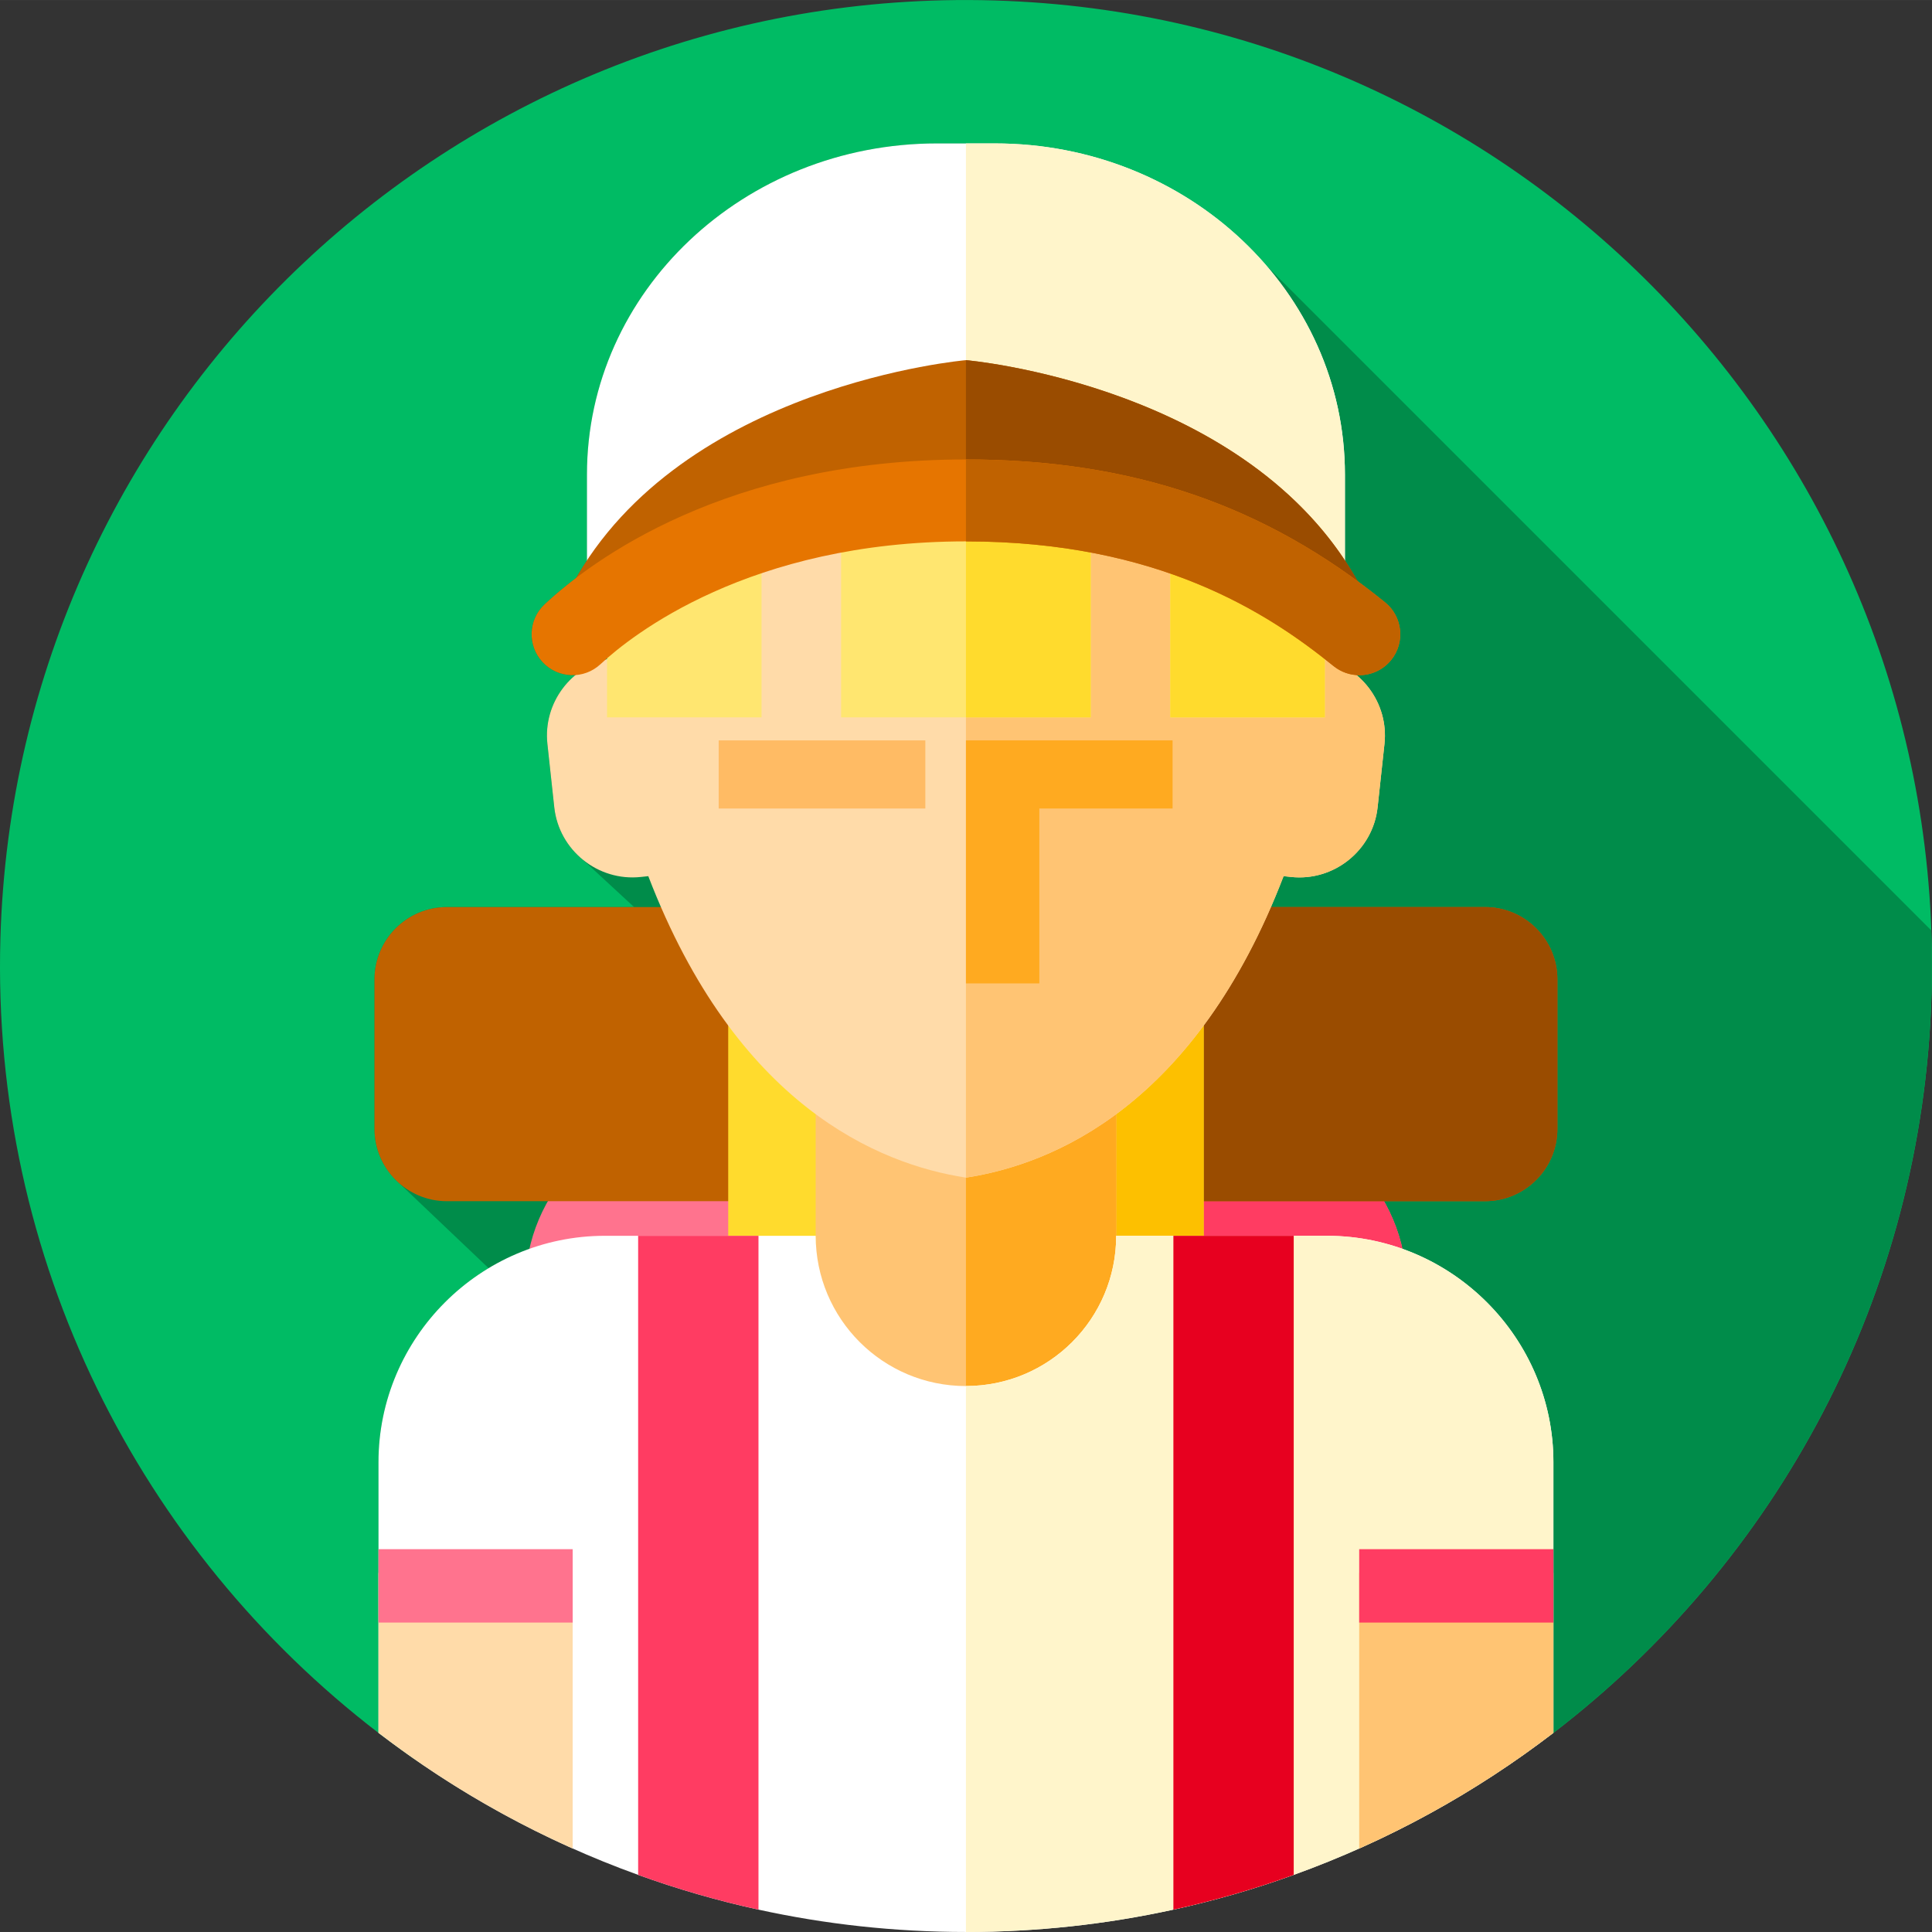 <svg height="512pt" viewBox="0 0 512.009 512" width="512pt" xmlns="http://www.w3.org/2000/svg"><rect x="0" y="0" width="512.009" height="512" fill="#333333" stroke="none"/><path d="m.109 248.609c4.086-141.328 121.965-252.582 263.293-248.496 141.328 4.086 252.582 121.965 248.496 263.293-2.312 80.121-41.203 150.578-100.207 195.832-45.07 34.57-101.879-92.469-163.086-94.242-55.902-1.613-107.102 125.871-148.32 94.234-62.977-48.34-102.645-125.199-100.176-210.621zm0 0" fill="#00bb64"/><path d="m511.801 246.555-176.254-176.254c-17.016-19.711-42.906-32.297-71.91-32.297h-15.297c-51.246 0-92.789 39.289-92.789 87.754v22.758c-.988 1.492-1.926 3.035-2.836 4.605-3.473 2.637-6.27 5.047-8.375 7.008-4.387 4.086-4.633 10.953-.547 15.34 2.328 2.504 5.562 3.652 8.727 3.426-5.195 4.32-8.23 11.059-7.449 18.242l1.816 16.793c.523 4.84 2.703 9.113 5.895 12.348.008.008.012.016.023.027l.02.02c.367.371.758.719 1.152 1.062l14.059 12.988h-49.586c-10.609 0-19.207 8.602-19.207 19.207v39.543c0 5.285 2.137 10.062 5.594 13.527l24.664 23.438c-17.461 10.523-29.199 29.664-29.199 51.418v71.711c.008.004.016.012.023.016 3.055 2.344 6.168 4.613 9.328 6.816v.012c39.5 27.57 87.203-102.559 138.949-101.066 61.203 1.77 118.008 128.797 163.078 94.227 59-45.258 97.887-115.715 100.203-195.836.16-5.652.117-11.262-.082-16.832zm-349.77-73.09c-.027.324-.055.645-.078.969-.492.09-.965.219-1.441.344.465-.414.961-.844 1.52-1.312zm0 0" fill="#008c4a"/><path d="m350.023 174.434c-3.926-57.797-53.215-90.602-94.035-90.602-40.816 0-90.109 32.805-94.035 90.602-10.562 1.977-18.059 11.848-16.883 22.703l1.82 16.793c1.23 11.395 11.562 19.707 22.957 18.473l1.961-.211c23.324 60.707 60.961 76.34 84.18 79.891 23.219-3.551 60.855-19.184 84.18-79.891l1.961.211c11.395 1.234 21.727-7.078 22.961-18.473l1.816-16.793c1.176-10.855-6.32-20.727-16.883-22.703zm0 0" fill="#008c49"/><path d="m372.797 481.203h-233.617v-140.086c0-25.512 20.68-46.191 46.191-46.191h141.234c25.512 0 46.191 20.68 46.191 46.191zm0 0" fill="#ff738e"/><path d="m372.797 341.121v140.078h-116.809v-186.277h70.621c25.508 0 46.188 20.688 46.188 46.199zm0 0" fill="#ff3c62"/><path d="m393.527 318.332h-275.082c-10.605 0-19.207-8.598-19.207-19.207v-39.543c0-10.605 8.602-19.207 19.207-19.207h275.082c10.609 0 19.207 8.602 19.207 19.207v39.543c.004 10.609-8.598 19.207-19.207 19.207zm0 0" fill="#c06200"/><path d="m412.738 259.582v39.547c0 10.602-8.602 19.203-19.211 19.203h-137.539v-77.953h137.539c10.609 0 19.211 8.59 19.211 19.203zm0 0" fill="#9a4c00"/><path d="m192.988 352.332h126v-185.664c0-34.793-28.207-63-63-63s-63 28.207-63 63zm0 0" fill="#ffdb2d"/><path d="m318.988 166.672v185.656h-63v-248.656c25.281 0 47.078 14.879 57.109 36.371 3.781 8.09 5.891 17.109 5.891 26.629zm0 0" fill="#fdc000"/><path d="m216.164 290.926h79.648v91.406h-79.648zm0 0" fill="#ffc473"/><path d="m255.988 290.926h39.824v91.406h-39.824zm0 0" fill="#ffaa20"/><path d="m350.023 174.434c-3.926-57.797-53.215-90.602-94.035-90.602-40.816 0-90.109 32.805-94.035 90.602-10.562 1.977-18.059 11.848-16.883 22.703l1.82 16.793c1.23 11.395 11.562 19.707 22.957 18.473l1.961-.211c23.324 60.707 60.961 76.34 84.18 79.891 23.219-3.551 60.855-19.184 84.18-79.891l1.961.211c11.395 1.234 21.727-7.078 22.961-18.473l1.816-16.793c1.176-10.855-6.32-20.727-16.883-22.703zm0 0" fill="#ffdba9"/><path d="m366.906 197.137-1.82 16.801c-1.234 11.391-11.562 19.695-22.953 18.461l-1.961-.211c-23.328 60.715-60.965 76.344-84.184 79.898v-228.25c40.824 0 90.109 32.805 94.031 90.598 10.566 1.98 18.062 11.848 16.887 22.703zm0 0" fill="#ffc473"/><path d="m255.988 55.668s-95.113-6-95.113 82.309v52.137h40.949v-41.176c0-13.176 8.938-24.258 21.082-27.527v68.703h66.164v-68.703c12.141 3.27 21.082 14.355 21.082 27.531v41.176h40.953v-52.141c-.004-88.309-95.117-82.309-95.117-82.309zm0 0" fill="#ffe670"/><path d="m351.105 137.98v52.129h-40.961v-41.172c0-13.172-8.93-24.262-21.078-27.531v68.703h-33.078v-134.438s95.117-6.008 95.117 82.309zm0 0" fill="#ffdb2d"/><path d="m356.426 152.879-69.047-13.27c-20.738-3.988-42.043-3.988-62.781 0l-69.047 13.27v-27.121c0-48.465 41.543-87.754 92.789-87.754h15.297c51.246 0 92.789 39.289 92.789 87.754zm0 0" fill="#fff"/><path d="m356.422 125.762v27.113l-69.039-13.27c-10.375-1.984-20.887-2.988-31.395-2.988v-98.613h7.645c51.25 0 92.789 39.285 92.789 87.758zm0 0" fill="#fff5cb"/><path d="m255.988 95.441s-75.266 6.445-104.227 59.328c0 0 45.746-26.078 104.227-26.078s104.227 26.078 104.227 26.078c-28.961-52.883-104.227-59.328-104.227-59.328zm0 0" fill="#c06200"/><path d="m360.219 154.77s-.629-.355-1.82-.984c-.547-.281-1.203-.625-1.977-1.012-12.098-6.109-51.879-24.082-100.434-24.082v-33.246s69.227 5.93 100.434 53.059c1.348 2.008 2.613 4.102 3.797 6.266zm0 0" fill="#9a4c00"/><path d="m360.234 178.93c-2.406 0-4.824-.797-6.836-2.43-17.465-14.18-46.559-33.031-97.41-33.031-57.434 0-88.652 24.914-96.855 32.551-4.387 4.082-11.258 3.84-15.34-.547-4.086-4.387-3.84-11.258.547-15.344 12.391-11.535 48.074-38.371 111.648-38.371 43.961 0 79.262 12.039 111.094 37.891 4.652 3.777 5.363 10.613 1.586 15.27-2.148 2.641-5.277 4.012-8.434 4.012zm0 0" fill="#e67500"/><path d="m368.668 174.914c-2.145 2.645-5.281 4.016-8.43 4.016-2.406 0-4.832-.797-6.84-2.426-17.465-14.18-46.559-33.035-97.41-33.035v-21.711c39.109 0 71.371 9.527 100.434 29.848.656.449 1.316.918 1.973 1.391 2.93 2.102 5.828 4.316 8.691 6.648 4.656 3.785 5.355 10.617 1.582 15.27zm0 0" fill="#c06200"/><path d="m310.75 196.211h-54.762v64.398h19.453v-46.348h35.309zm0 0" fill="#ffaa20"/><path d="m411.676 387.508v71.711c-20.68 15.871-43.848 28.648-68.82 37.648-10.34 3.742-20.977 6.82-31.887 9.211-17.711 3.879-36.109 5.922-54.98 5.922-18.871 0-37.27-2.043-54.98-5.922-10.91-2.391-21.551-5.469-31.891-9.211-24.969-9-48.137-21.777-68.816-37.648v-71.711c0-32.996 26.988-60.008 60.02-60.008h55.848c0 22 17.82 39.82 39.82 39.82s39.82-17.82 39.82-39.82h56.098c32.91.141 59.77 27.102 59.77 60.008zm0 0" fill="#fff"/><path d="m411.676 387.508v71.711c-20.68 15.871-43.848 28.648-68.82 37.648-10.34 3.742-20.977 6.82-31.887 9.211-17.711 3.879-36.109 5.922-54.98 5.922v-144.68c22 0 39.82-17.82 39.82-39.82h56.098c32.91.141 59.77 27.102 59.77 60.008zm0 0" fill="#fff5cb"/><path d="m151.77 416.84v73.039c-18.41-8.211-35.672-18.531-51.469-30.66v-42.379zm0 0" fill="#ffdba9"/><path d="m411.676 416.84v42.379c-15.797 12.129-33.059 22.449-51.469 30.66v-73.039zm0 0" fill="#ffc473"/><path d="m190.465 196.211h54.762v18.051h-54.762zm0 0" fill="#ffbb64"/><path d="m201.008 327.5v178.578c-10.91-2.391-21.551-5.469-31.891-9.211v-169.367zm0 0" fill="#ff3c62"/><path d="m342.855 327.5v169.367c-10.34 3.742-20.977 6.82-31.887 9.211v-178.578zm0 0" fill="#e7001f"/><path d="m100.301 410.551h51.469v19.449h-51.469zm0 0" fill="#ff738e"/><path d="m360.207 410.551h51.469v19.449h-51.469zm0 0" fill="#ff3c62"/></svg>